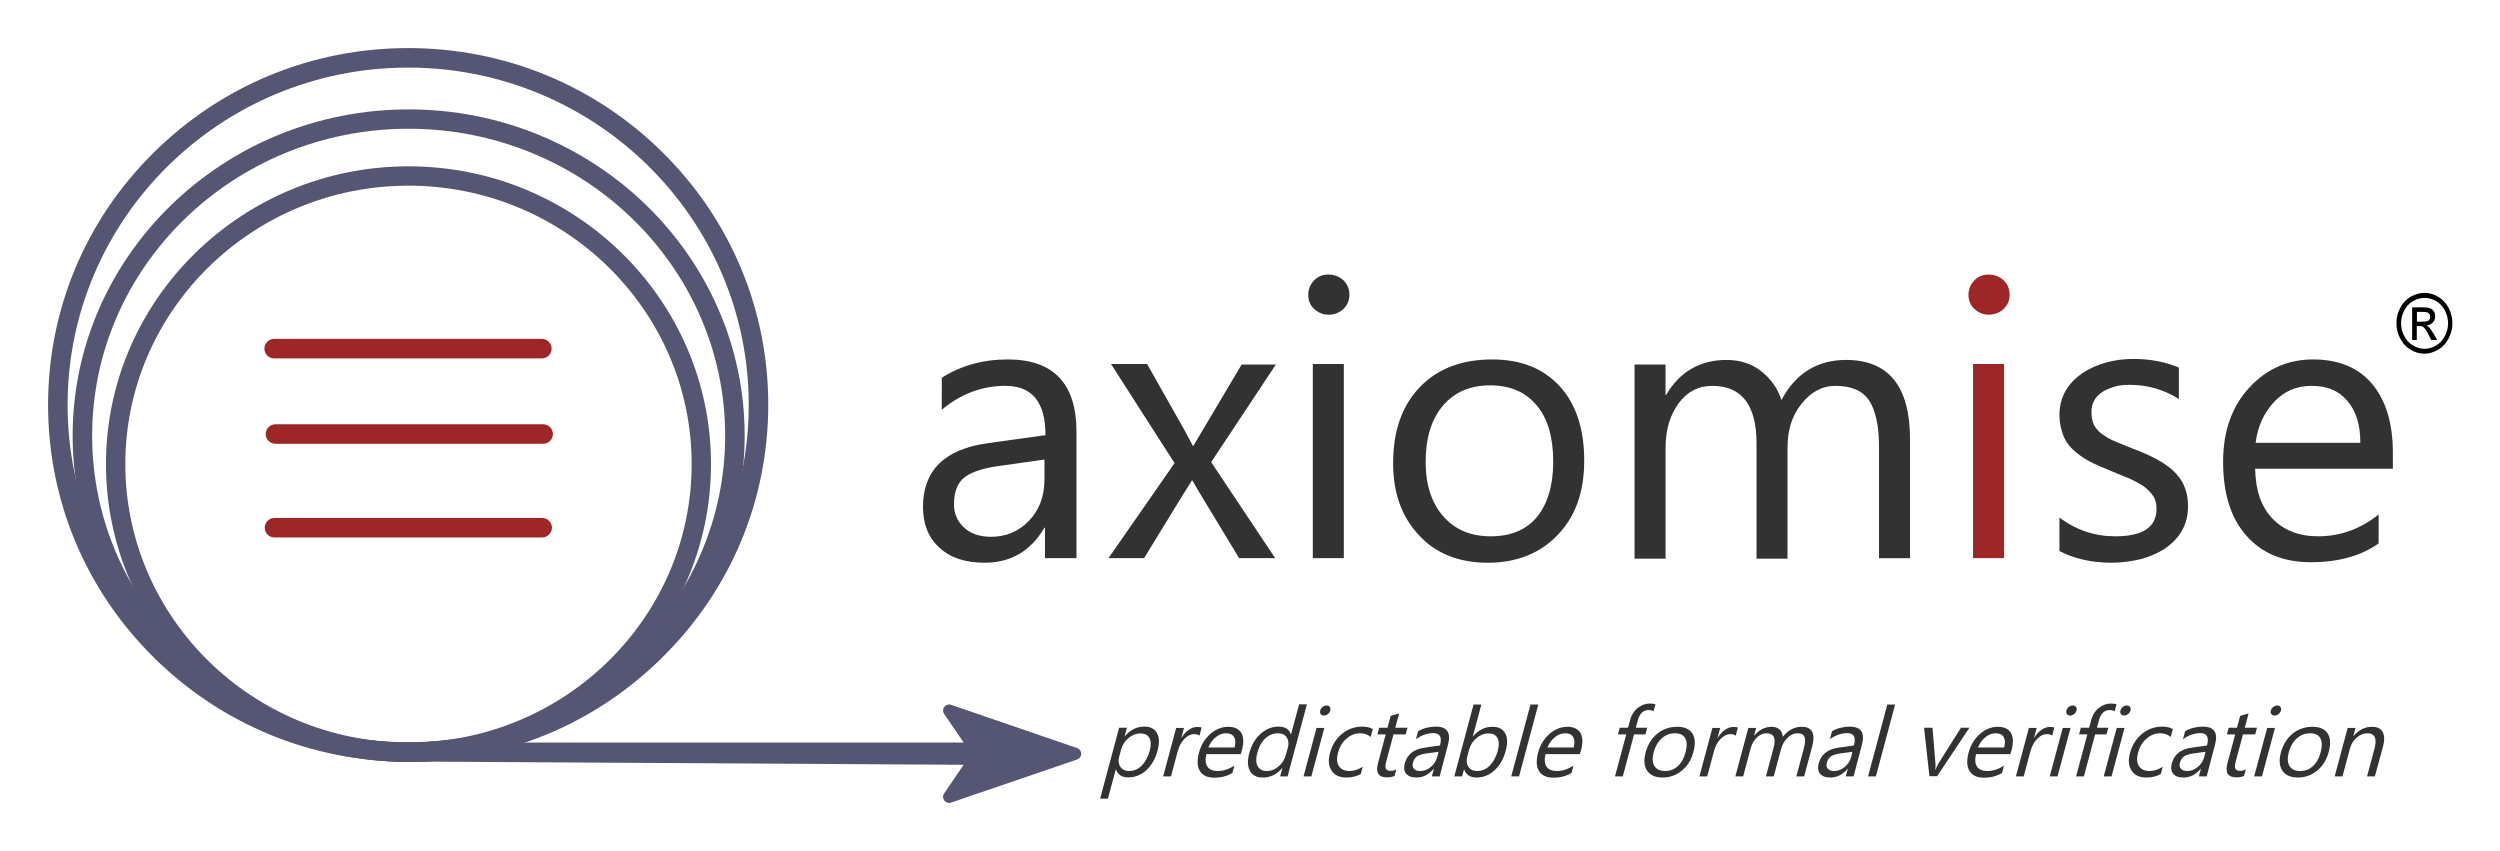 <svg xmlns="http://www.w3.org/2000/svg" role="img" viewBox="194.44 -6.56 1537.12 523.12"><title>Axiomise (member) logo</title><style>svg {enable-background:new 0 0 1920 500}</style><style>.st1{fill:#555574}.st2{fill:#9d2626}.st4{enable-background:new}.st5{fill:#323232}</style><path id="Artboard1" fill="none" d="M209.1 0h1501.7v499.9H209.1z"/><path d="M445.4 461.8c-59.1 0-114.7-22.8-156.5-64.2C247 356.1 224 301 224 242.4c0-58.6 23-113.7 64.9-155.1C330.7 45.9 386.3 23 445.4 23c59.1 0 114.7 22.8 156.5 64.2 41.8 41.4 64.9 96.5 64.9 155.1 0 58.6-23 113.7-64.9 155.1-41.8 41.6-97.4 64.4-156.5 64.4zm0-426.8C329.9 35 236 128 236 242.4s93.9 207.4 209.4 207.4 209.4-93.1 209.4-207.4C654.8 128 560.8 35 445.4 35z" class="st1"/><path d="M445.7 461.9c-113.9 0-206.6-90-206.6-200.6S331.8 60.7 445.7 60.7s206.6 90 206.6 200.6-92.7 200.6-206.6 200.6zm0-389.3c-107.3 0-194.6 84.6-194.6 188.7S338.4 450 445.7 450s194.6-84.6 194.6-188.7S553 72.6 445.7 72.6z" class="st1"/><path d="M445.6 461.9c-102.6 0-186-82.1-186-183.1S343 95.7 445.6 95.7s186 82.1 186 183.1c0 100.9-83.4 183.1-186 183.1zm0-354.3c-96 0-174.1 76.8-174.1 171.2 0 94.4 78.1 171.2 174.1 171.2s174.1-76.8 174.1-171.2c0-94.4-78.1-171.2-174.1-171.2z" class="st1"/><path d="M527.6 213.8H363c-3.3 0-6-2.7-6-6s2.7-6 6-6h164.6c3.3 0 6 2.7 6 6s-2.7 6-6 6zm.8 52.5H363.8c-3.3 0-6-2.7-6-6s2.7-6 6-6h164.6c3.3 0 6 2.7 6 6s-2.7 6-6 6zm-.6 57.6H363.2c-3.3 0-6-2.7-6-6s2.7-6 6-6h164.6c3.3 0 6 2.7 6 6s-2.7 6-6 6z" class="st2"/><path fill="#555574" fill-rule="evenodd" stroke="#555574" stroke-linecap="round" stroke-linejoin="round" stroke-miterlimit="10" stroke-width="7.427" d="M438.3 457.9l5.5-4.2H794l-16-23.4 77.5 26.6-77.5 26.5 15.9-23.4-355.6-2.1h0z" clip-rule="evenodd"/><g class="st4"><path d="M855.996 336.623h-19.062v-18.75h-.312c-8.438 14.375-20.625 21.562-36.875 21.562-11.875 0-21.25-3.125-27.812-9.375-6.875-6.25-10-14.688-10-25 0-22.188 13.125-35.312 39.375-39.062l35.938-5c0-20.312-8.125-30.312-24.688-30.312-14.375 0-27.5 5-39.062 14.688V225.685c11.875-7.5 25.312-11.25 40.625-11.25 28.125 0 42.188 15 42.188 44.375v77.812zm-19.375-60.625l-28.75 4.062c-8.75 1.25-15.625 3.438-20 6.562s-6.875 8.75-6.875 16.875c0 5.938 2.188 10.625 6.25 14.375s9.688 5.625 16.562 5.625c9.375 0 17.188-3.438 23.438-10s9.375-15 9.375-25.312v-12.188zm142.5-58.75l-40 60.312 39.375 59.062h-22.188l-23.438-38.75c-1.562-2.5-3.125-5.312-5.312-9.062h-.312c-.312.625-2.188 3.75-5.625 9.062l-23.75 38.75h-21.875l40.625-58.438-39.062-60.938h22.188l23.125 40.938c1.562 3.125 3.438 6.25 5 9.375h.312l29.688-50h21.25zm32.188-30.312c-3.438 0-6.25-1.25-8.75-3.438s-3.75-5.312-3.75-8.75 1.25-6.562 3.75-9.062 5.312-3.438 8.75-3.438 6.562 1.25 9.062 3.438c2.5 2.5 3.75 5.312 3.75 9.062 0 3.438-1.25 6.25-3.75 8.75-2.5 2.188-5.625 3.438-9.062 3.438zm9.375 149.688h-19.062v-119.375h19.062v119.375zm88.438 2.812c-17.5 0-31.875-5.625-42.188-16.875-10.625-11.25-15.938-25.938-15.938-44.375 0-20 5.625-35.625 16.562-46.875s25.625-16.875 44.375-16.875c17.812 0 31.562 5.625 41.562 16.562s15 26.25 15 45.625c0 19.062-5.312 34.375-16.25 45.625-10.625 11.25-25 17.188-43.125 17.188zm1.562-109.062c-12.188 0-21.875 4.062-29.062 12.5s-10.625 20-10.625 34.688c0 14.062 3.75 25.312 10.938 33.438s16.875 12.188 29.062 12.188c12.5 0 21.875-4.062 28.438-11.875 6.562-8.125 10-19.375 10-34.062 0-15-3.438-26.562-10-34.375-6.875-8.438-16.562-12.5-28.75-12.5zm258.125 106.25h-19.062V268.185c0-13.125-2.188-22.812-6.25-28.75s-10.938-8.75-20.625-8.75c-8.125 0-15 3.75-20.938 11.25s-8.438 16.25-8.438 26.875v68.125h-19.062v-70.938c0-23.438-9.062-35.312-27.188-35.312-8.438 0-15.312 3.438-20.625 10.625s-8.125 16.25-8.125 27.5v68.125h-19.062V217.56h19.062v18.75h.312c8.438-14.375 20.938-21.562 37.188-21.562 8.125 0 15.312 2.188 21.25 6.875s10.312 10.625 12.5 17.812c8.75-16.562 22.188-24.688 39.688-24.688 26.25 0 39.375 16.25 39.375 48.75v73.125z" class="st5"/></g><g class="st4"><path d="M1417.246 186.935c-3.438 0-6.25-1.25-8.75-3.438s-3.75-5.312-3.75-8.75 1.25-6.562 3.75-9.062 5.312-3.438 8.75-3.438 6.562 1.25 9.062 3.438c2.5 2.5 3.75 5.312 3.75 9.062 0 3.438-1.25 6.25-3.75 8.75-2.5 2.188-5.625 3.438-9.062 3.438zm9.375 149.688h-19.062v-119.375h19.062v119.375z" class="st2"/></g><g class="st4"><path d="M1460.684 332.248v-20.625c10.312 7.812 21.875 11.562 34.375 11.562 16.875 0 25.312-5.625 25.312-16.875 0-3.125-.625-5.938-2.188-8.125s-3.438-4.062-5.938-5.938c-2.5-1.562-5.312-3.125-8.75-4.688-3.438-1.25-6.875-2.812-10.625-4.375-5.312-2.188-10-4.062-14.062-6.25s-7.188-4.688-10-7.188c-2.812-2.812-4.688-5.625-5.938-9.062s-2.188-7.5-2.188-11.875c0-5.625 1.25-10.625 3.75-15s5.938-7.812 10.312-10.938c4.375-2.812 9.062-5 14.688-6.562s11.25-2.188 16.875-2.188c10.312 0 19.688 1.875 27.812 5.312v19.375c-8.75-5.625-18.75-8.75-30.312-8.75-3.438 0-6.875.312-9.688 1.25s-5.312 1.875-7.5 3.438-3.75 3.125-4.688 5.312c-1.25 2.188-1.562 4.375-1.562 6.875 0 3.125.625 5.625 1.562 7.812 1.25 2.188 2.812 4.062 5 5.625s4.688 3.125 7.812 4.375 6.562 2.812 10.625 4.375c5.312 1.875 10 4.062 14.375 6.25 4.062 2.188 7.812 4.688 10.625 7.188 2.812 2.812 5.312 5.625 6.875 9.375 1.562 3.438 2.5 7.5 2.5 12.5 0 5.938-1.25 10.938-3.75 15.312s-5.938 7.812-10.312 10.938c-4.375 2.812-9.375 5-15 6.562-5.625 1.25-11.562 2.188-17.812 2.188-12.5 0-23.125-2.5-32.188-7.188zm204.688-50.625h-84.375c.312 13.438 3.75 23.438 10.625 30.625s16.25 10.938 28.125 10.938c13.438 0 25.938-4.375 37.188-13.438V327.56c-10.625 7.5-24.375 11.562-41.562 11.562-16.875 0-30-5.312-39.688-16.25s-14.375-25.938-14.375-45.625c0-18.438 5.312-33.75 15.938-45.312s23.75-17.5 39.375-17.5 27.812 5 36.25 15 12.812 24.062 12.812 42.188v10zm-19.688-16.25c0-10.938-2.812-19.688-8.125-25.625-5.312-6.25-12.5-9.062-21.875-9.062-9.062 0-16.562 3.125-22.812 9.688s-10.312 15-11.562 25.312h64.375z" class="st5"/></g><g><g class="st4"><path d="M880.571 466.5h-.1l-4.823 18h-4.8l11.683-43.6h4.8l-1.393 5.2h.1c3.472-4 7.381-5.9 11.881-5.9 3.8 0 6.452 1.3 7.928 4s1.512 6.3.333 10.7c-1.34 5-3.612 9-6.815 12-3.204 3-7.006 4.5-11.206 4.5-3.827.1-6.371-1.6-7.587-4.9zm3.142-12.1l-1.125 4.2c-.67 2.5-.433 4.6.712 6.3 1.144 1.7 2.903 2.6 5.403 2.6 2.9 0 5.495-1.1 7.684-3.3s3.92-5.3 4.965-9.2c.884-3.3.781-5.9-.21-7.8-.991-1.9-2.85-2.8-5.45-2.8-2.8 0-5.268 1-7.477 2.9-2.182 1.8-3.725 4.2-4.502 7.1zm48.204-8.6c-.639-.6-1.732-1-3.332-1-2 0-3.968 1-5.877 2.9-1.909 1.9-3.306 4.5-4.217 7.9l-4.073 15.2h-4.8l7.985-29.8h4.8l-1.635 6.1h.1c1.263-2.1 2.691-3.7 4.413-4.9 1.722-1.2 3.482-1.8 5.182-1.8 1.2 0 2.173.1 2.793.4l-1.34 5z" class="st5"/></g><g class="st4"><path d="M957.289 457.1h-21.1c-.784 3.3-.581 5.9.637 7.7 1.218 1.8 3.377 2.7 6.377 2.7 3.4 0 6.695-1.1 10.184-3.3l-1.206 4.5c-3.109 1.9-6.877 2.9-11.177 2.9-4.2 0-7.125-1.4-8.801-4.1-1.677-2.7-1.858-6.5-.545-11.4 1.233-4.6 3.551-8.4 6.955-11.4 3.377-2.9 7.079-4.4 10.979-4.4s6.552 1.3 8.082 3.8c1.43 2.5 1.592 6 .387 10.5l-.77 2.5zm-3.801-4.1c.75-2.8.613-4.9-.285-6.4s-2.484-2.3-4.884-2.3c-2.3 0-4.414.8-6.343 2.4-2.029 1.6-3.491 3.7-4.588 6.3h16.1z" class="st5"/></g><g class="st4"><path d="M986.319 470.8h-4.8l1.367-5.1h-.1c-3.218 3.8-7.154 5.8-11.854 5.8-3.8 0-6.352-1.3-7.928-4-1.477-2.7-1.712-6.3-.479-10.9 1.313-4.9 3.585-8.9 6.889-11.9 3.304-3 7.006-4.5 11.106-4.5s6.671 1.6 7.614 4.8h.1l4.957-18.5h4.8l-11.87 44.3zm-1.183-13.5l1.179-4.4c.643-2.4.379-4.4-.765-6.1-1.145-1.7-2.93-2.5-5.43-2.5-2.9 0-5.495 1.1-7.757 3.2-2.263 2.1-3.867 5.1-4.885 8.9-.911 3.4-.861 6.2.23 8.1 1.064 2 2.996 3 5.696 3s5.068-1 7.277-2.9c2.209-1.9 3.679-4.4 4.456-7.3z" class="st5"/></g><path d="M1000.719 470.8h-4.8l7.985-29.8h4.8l-7.985 29.8zm7.721-37.4c-.9 0-1.52-.3-1.959-.9s-.552-1.3-.31-2.2c.241-.9.729-1.6 1.489-2.2.761-.6 1.541-.9 2.441-.9.9 0 1.52.3 1.959.9.439.6.552 1.3.311 2.2-.241.9-.729 1.6-1.489 2.2-.761.6-1.541.9-2.441.9zm22.654 36c-2.675 1.4-5.563 2.1-8.763 2.1-4.3 0-7.325-1.4-9.175-4.2-1.85-2.8-2.185-6.4-1.006-10.8 1.313-4.9 3.785-8.9 7.362-11.8 3.604-3 7.806-4.5 12.506-4.5 2.6 0 4.766.5 6.498 1.5l-1.313 4.9c-1.771-1.6-3.984-2.3-6.484-2.3-3 0-5.895 1.1-8.384 3.3-2.589 2.2-4.267 5.1-5.204 8.6-.938 3.5-.788 6.3.576 8.3 1.264 2 3.496 3 6.596 3 2.6 0 5.241-.9 7.997-2.6l-1.206 4.5zm20.805 1.1c-1.261.6-2.841.9-4.741.9-5.2 0-7.023-2.9-5.469-8.7l4.743-17.7h-5.1l1.099-4.1h5.1l1.956-7.3 5.202-1.5-2.358 8.8h7.5l-1.099 4.1h-7.5l-4.502 16.8c-.536 2-.611 3.4-.152 4.3.459.9 1.452 1.3 3.052 1.3 1.2 0 2.28-.3 3.368-1l-1.099 4.1zm27.72.3h-4.8l1.259-4.7h-.1c-3.065 3.6-6.547 5.4-10.647 5.4-3 0-5.086-.8-6.357-2.4-1.271-1.6-1.509-3.7-.812-6.3 1.501-5.6 5.658-8.8 12.399-9.7l9.248-1.3c1.367-5.1.036-7.6-4.064-7.6-3.6 0-7.122 1.2-10.691 3.7l1.313-4.9c3.409-1.9 7.05-2.8 10.85-2.8 7 0 9.509 3.7 7.526 11.1l-5.125 19.5zm-.754-15.1l-7.468 1c-2.28.3-4.141.9-5.429 1.6-1.314.8-2.289 2.2-2.825 4.2-.402 1.5-.197 2.6.635 3.6.759.9 2.025 1.4 3.825 1.4 2.4 0 4.514-.8 6.57-2.5s3.318-3.8 3.988-6.3l.704-3zm15.806 10.8h-.1l-1.152 4.3h-4.8l11.843-44.2h4.8l-5.252 19.6h.1c3.472-4 7.381-5.9 11.881-5.9 3.8 0 6.452 1.3 7.928 4 1.477 2.7 1.512 6.3.333 10.7-1.34 5-3.612 9-6.815 12-3.204 3-7.006 4.5-11.206 4.5-3.9 0-6.444-1.7-7.56-5zm3.042-12.1l-1.125 4.2c-.67 2.5-.433 4.6.712 6.3 1.144 1.7 2.903 2.6 5.403 2.6 2.9 0 5.495-1.1 7.684-3.3s3.92-5.3 4.965-9.2c.884-3.3.781-5.9-.21-7.8-.991-1.9-2.85-2.8-5.45-2.8-2.8 0-5.268 1-7.477 2.9-2.182 1.8-3.725 4.2-4.502 7.1zm30.706 16.4h-4.8l11.843-44.2h4.8l-11.843 44.2zm37.371-13.7h-21.1c-.784 3.3-.581 5.9.637 7.7 1.218 1.8 3.377 2.7 6.377 2.7 3.4 0 6.695-1.1 10.184-3.3l-1.206 4.5c-3.109 1.9-6.877 2.9-11.177 2.9-4.2 0-7.125-1.4-8.801-4.1-1.677-2.7-1.858-6.5-.545-11.4 1.233-4.6 3.551-8.4 6.955-11.4 3.377-2.9 7.079-4.4 10.979-4.4s6.552 1.3 8.082 3.8c1.43 2.5 1.592 6 .387 10.5l-.77 2.5zm-3.801-4.1c.75-2.8.613-4.9-.285-6.4s-2.484-2.3-4.884-2.3c-2.3 0-4.414.8-6.343 2.4-2.029 1.6-3.491 3.7-4.588 6.3h16.1zm49.148-22.2c-.766-.5-1.786-.8-2.986-.8-3.3 0-5.563 2.1-6.688 6.3l-1.233 4.6h7l-1.099 4.1h-7l-6.913 25.8h-4.8l6.913-25.8h-5.1l1.099-4.1h5.1l1.286-4.8c.831-3.1 2.401-5.6 4.683-7.4 2.282-1.8 4.823-2.7 7.523-2.7 1.5 0 2.546.2 3.366.5l-1.152 4.3zm5.494 40.7c-4.4 0-7.525-1.4-9.475-4.2-1.85-2.8-2.158-6.5-.926-11.1 1.34-5 3.785-8.9 7.235-11.7 3.45-2.8 7.525-4.2 12.225-4.2 4.4 0 7.525 1.4 9.301 4.1 1.777 2.7 1.958 6.5.645 11.4-1.286 4.8-3.604 8.6-7.055 11.4-3.477 2.9-7.452 4.3-11.952 4.3zm7.688-27.2c-3.1 0-5.768 1-8.131 3.1-2.363 2.1-4.04 5-5.004 8.6-.938 3.5-.788 6.3.449 8.4 1.264 2 3.369 3.1 6.469 3.1 3.1 0 5.768-1 7.904-3 2.236-2 3.786-4.8 4.778-8.5.991-3.7.968-6.6-.196-8.6-1.137-2.1-3.169-3.1-6.269-3.1zm37.298 1.5c-.639-.6-1.732-1-3.332-1-2 0-3.968 1-5.877 2.9-1.909 1.9-3.306 4.5-4.217 7.9l-4.073 15.2h-4.8l7.985-29.8h4.8l-1.635 6.1h.1c1.263-2.1 2.691-3.7 4.413-4.9 1.722-1.2 3.482-1.8 5.182-1.8 1.2 0 2.173.1 2.793.4l-1.34 5z" class="st5"/><g class="st4"><path d="M1303.719 470.8h-4.8l4.582-17.1c.884-3.3 1.027-5.7.429-7.2-.598-1.5-2.111-2.2-4.511-2.2-2 0-4.041.9-5.95 2.8-1.909 1.9-3.199 4.1-3.895 6.7l-4.555 17h-4.8l4.743-17.7c1.581-5.9.058-8.8-4.442-8.8-2.1 0-4.041.9-5.897 2.6-1.882 1.8-3.072 4-3.849 6.9l-4.555 17h-4.8l7.985-29.8h4.8l-1.259 4.7h.1c3.065-3.6 6.647-5.4 10.747-5.4 2 0 3.639.6 4.844 1.7 1.205 1.1 1.903 2.6 1.894 4.5 3.299-4.1 7.161-6.2 11.561-6.2 6.6 0 8.701 4.1 6.531 12.2l-4.903 18.3z" class="st5"/></g><g class="st4"><path d="M1334.119 470.8h-4.8l1.259-4.7h-.1c-3.065 3.6-6.547 5.4-10.647 5.4-3 0-5.086-.8-6.357-2.4-1.271-1.6-1.509-3.7-.812-6.3 1.501-5.6 5.658-8.8 12.399-9.7l9.248-1.3c1.367-5.1.036-7.6-4.064-7.6-3.6 0-7.122 1.2-10.691 3.7l1.313-4.9c3.409-1.9 7.05-2.8 10.85-2.8 7 0 9.509 3.7 7.526 11.1l-5.125 19.5zm-.754-15.1l-7.468 1c-2.28.3-4.141.9-5.429 1.6-1.314.8-2.289 2.2-2.825 4.2-.402 1.5-.197 2.6.635 3.6.759.9 2.025 1.4 3.825 1.4 2.4 0 4.514-.8 6.57-2.5s3.318-3.8 3.988-6.3l.704-3z" class="st5"/></g><path d="M1347.819 470.8h-4.8l11.843-44.2h4.8l-11.843 44.2zm57.512-29.9l-19.885 29.8h-4.7l-3.315-29.8h5.2l1.786 21.7c.171 1.6.096 3-.125 4.2h.1c.602-1.5 1.25-2.8 1.999-4.1l13.741-21.8h5.2z" class="st5"/><g class="st4"><path d="M1430.489 457.1h-21.1c-.784 3.3-.581 5.9.637 7.7 1.218 1.8 3.377 2.7 6.377 2.7 3.4 0 6.795-1.1 10.184-3.3l-1.206 4.5c-3.109 1.9-6.877 2.9-11.177 2.9-4.2 0-7.125-1.4-8.801-4.1-1.677-2.7-1.858-6.5-.545-11.4 1.233-4.6 3.551-8.4 6.955-11.4 3.377-2.9 7.079-4.4 10.979-4.4s6.552 1.3 8.082 3.8c1.43 2.5 1.592 6 .387 10.5l-.77 2.5zm-3.801-4.1c.75-2.8.613-4.9-.285-6.4s-2.484-2.3-4.884-2.3c-2.3 0-4.414.8-6.343 2.4-2.029 1.6-3.491 3.7-4.588 6.3h16.1z" class="st5"/></g><g class="st4"><path d="M1456.217 445.8c-.639-.6-1.732-1-3.332-1-2 0-3.968 1-5.877 2.9-1.909 1.9-3.306 4.5-4.217 7.9l-4.073 15.2h-4.8l7.985-29.8h4.8l-1.635 6.1h.1c1.263-2.1 2.691-3.7 4.413-4.9 1.722-1.2 3.482-1.8 5.182-1.8 1.2 0 2.173.1 2.793.4l-1.34 5z" class="st5"/></g><path d="M1459.519 470.8h-4.8l7.985-29.8h4.8l-7.985 29.8zm7.721-37.4c-.9 0-1.52-.3-1.959-.9-.439-.6-.552-1.3-.31-2.2.241-.9.729-1.6 1.489-2.2.761-.6 1.541-.9 2.441-.9.9 0 1.52.3 1.959.9.439.6.552 1.3.311 2.2-.241.9-.729 1.6-1.489 2.2-.761.6-1.541.9-2.441.9zm27.397-2.6c-.766-.5-1.786-.8-2.986-.8-3.3 0-5.563 2.1-6.688 6.3l-1.233 4.6h7l-1.099 4.1h-7l-6.913 25.8h-4.8l6.913-25.8h-5.1l1.099-4.1h5.1l1.286-4.8c.831-3.1 2.401-5.6 4.683-7.4 2.282-1.8 4.823-2.7 7.523-2.7 1.5 0 2.546.2 3.366.5l-1.152 4.3zm-1.918 40h-4.8l7.985-29.8h4.8l-7.985 29.8zm7.721-37.4c-.9 0-1.52-.3-1.959-.9s-.552-1.3-.31-2.2c.241-.9.729-1.6 1.489-2.2.761-.6 1.541-.9 2.441-.9.9 0 1.52.3 1.959.9.439.6.552 1.3.311 2.2-.241.9-.729 1.6-1.489 2.2-.761.6-1.641.9-2.441.9zm22.554 36c-2.675 1.4-5.563 2.1-8.763 2.1-4.3 0-7.325-1.4-9.175-4.2-1.85-2.8-2.185-6.4-1.006-10.8 1.313-4.9 3.785-8.9 7.362-11.8 3.604-3 7.806-4.5 12.506-4.5 2.6 0 4.766.5 6.498 1.5l-1.313 4.9c-1.771-1.6-3.984-2.3-6.484-2.3-3 0-5.895 1.1-8.384 3.3-2.589 2.2-4.267 5.1-5.204 8.6-.938 3.5-.788 6.3.576 8.3 1.264 2 3.496 3 6.596 3 2.6 0 5.341-.9 7.997-2.6l-1.206 4.5zm28.225 1.4h-4.8l1.259-4.7h-.1c-3.065 3.6-6.547 5.4-10.647 5.4-3 0-5.086-.8-6.357-2.4-1.271-1.6-1.509-3.7-.812-6.3 1.501-5.6 5.658-8.8 12.399-9.7l9.248-1.3c1.367-5.1.036-7.6-4.064-7.6-3.6 0-7.122 1.2-10.691 3.7l1.313-4.9c3.409-1.9 7.05-2.8 10.85-2.8 7 0 9.509 3.7 7.526 11.1l-5.125 19.5zm-.754-15.1l-7.468 1c-2.28.3-4.141.9-5.429 1.6-1.314.8-2.289 2.2-2.825 4.2-.402 1.5-.197 2.6.635 3.6.759.9 2.025 1.4 3.825 1.4 2.4 0 4.514-.8 6.57-2.5s3.318-3.8 3.988-6.3l.704-3zm23.734 14.8c-1.261.6-2.841.9-4.741.9-5.2 0-7.023-2.9-5.469-8.7l4.743-17.7h-5.1l1.099-4.1h5.1l1.956-7.3 5.202-1.5-2.358 8.8h7.5l-1.099 4.1h-7.5l-4.502 16.8c-.536 2-.611 3.4-.152 4.3.459.9 1.452 1.3 3.052 1.3 1.2 0 2.28-.3 3.368-1l-1.099 4.1zm11.02.3h-4.8l7.985-29.8h4.8l-7.985 29.8zm7.721-37.4c-.9 0-1.52-.3-1.959-.9-.439-.6-.552-1.3-.31-2.2.241-.9.729-1.6 1.489-2.2.761-.6 1.541-.9 2.441-.9.9 0 1.52.3 1.959.9.439.6.552 1.3.311 2.2-.241.9-.729 1.6-1.489 2.2-.761.6-1.541.9-2.441.9zm14.291 38.1c-4.4 0-7.525-1.4-9.475-4.2-1.85-2.8-2.158-6.5-.926-11.1 1.34-5 3.785-8.9 7.235-11.7 3.45-2.8 7.525-4.2 12.225-4.2 4.4 0 7.525 1.4 9.301 4.1 1.777 2.7 1.958 6.5.645 11.4-1.286 4.8-3.604 8.6-7.055 11.4-3.477 2.9-7.452 4.3-11.952 4.3zm7.588-27.2c-3.1 0-5.768 1-8.131 3.1-2.363 2.1-4.04 5-5.004 8.6-.938 3.5-.788 6.3.449 8.4 1.264 2 3.369 3.1 6.469 3.1 3.1 0 5.768-1 7.904-3 2.236-2 3.786-4.8 4.778-8.5.991-3.7.968-6.6-.196-8.6-1.037-2.1-3.169-3.1-6.269-3.1zm39.799 26.5h-4.8l4.555-17c1.688-6.3.246-9.5-4.354-9.5-2.4 0-4.641.9-6.623 2.7-2.082 1.8-3.399 4.1-4.122 6.8l-4.555 17h-4.8l7.985-29.8h4.8l-1.34 5h.1c3.318-3.8 7.027-5.7 11.327-5.7 3.3 0 5.505 1.1 6.643 3.2 1.137 2.1 1.207 5.2.162 9.1l-4.977 18.2z" class="st5"/></g><g><path d="M1685.085 173.5c2.853 0 5.706.8 8.467 2.4 2.761 1.6 4.878 3.9 6.442 6.9 1.565 3 2.301 6.1 2.301 9.4 0 3.2-.736 6.3-2.301 9.3s-3.681 5.3-6.35 6.9c-2.761 1.6-5.614 2.5-8.559 2.5-2.945 0-5.89-.8-8.559-2.5-2.761-1.6-4.878-4-6.35-6.9-1.565-3-2.301-6.1-2.301-9.3 0-3.3.736-6.4 2.301-9.4s3.681-5.3 6.442-6.9c2.761-1.6 5.614-2.4 8.467-2.4zm0 3.1c-2.393 0-4.786.7-7.087 2-2.301 1.3-4.05 3.3-5.338 5.8s-1.933 5.1-1.933 7.8.644 5.3 1.933 7.8c1.288 2.5 3.037 4.4 5.338 5.8 2.301 1.4 4.694 2.1 7.179 2.1 2.485 0 4.878-.7 7.179-2.1 2.301-1.4 4.05-3.3 5.338-5.8 1.288-2.5 1.933-5.1 1.933-7.8s-.644-5.3-1.933-7.8-3.037-4.4-5.338-5.8c-2.485-1.4-4.786-2-7.271-2zm-7.547 26v-20.2h6.35c2.209 0 3.773.2 4.694.6 1.012.4 1.749 1 2.301 1.9.552.9.828 1.9.828 3 0 1.5-.46 2.8-1.473 3.8-1.012 1.1-2.209 1.7-3.865 1.8.644.3 1.196.7 1.565 1.1.736.8 1.657 2.1 2.761 4L1693 202.5h-3.681l-1.657-3.2c-1.288-2.5-2.301-4.1-3.129-4.7-.552-.5-1.381-.7-2.393-.7h-1.749v8.6h-2.853zm3.037-11.4h3.589c1.749 0 2.945-.3 3.589-.8s.92-1.3.92-2.2c0-.6-.184-1.1-.46-1.6s-.736-.8-1.288-1.1c-.552-.2-1.565-.3-3.037-.3h-3.405v6z" class=""/></g></svg>